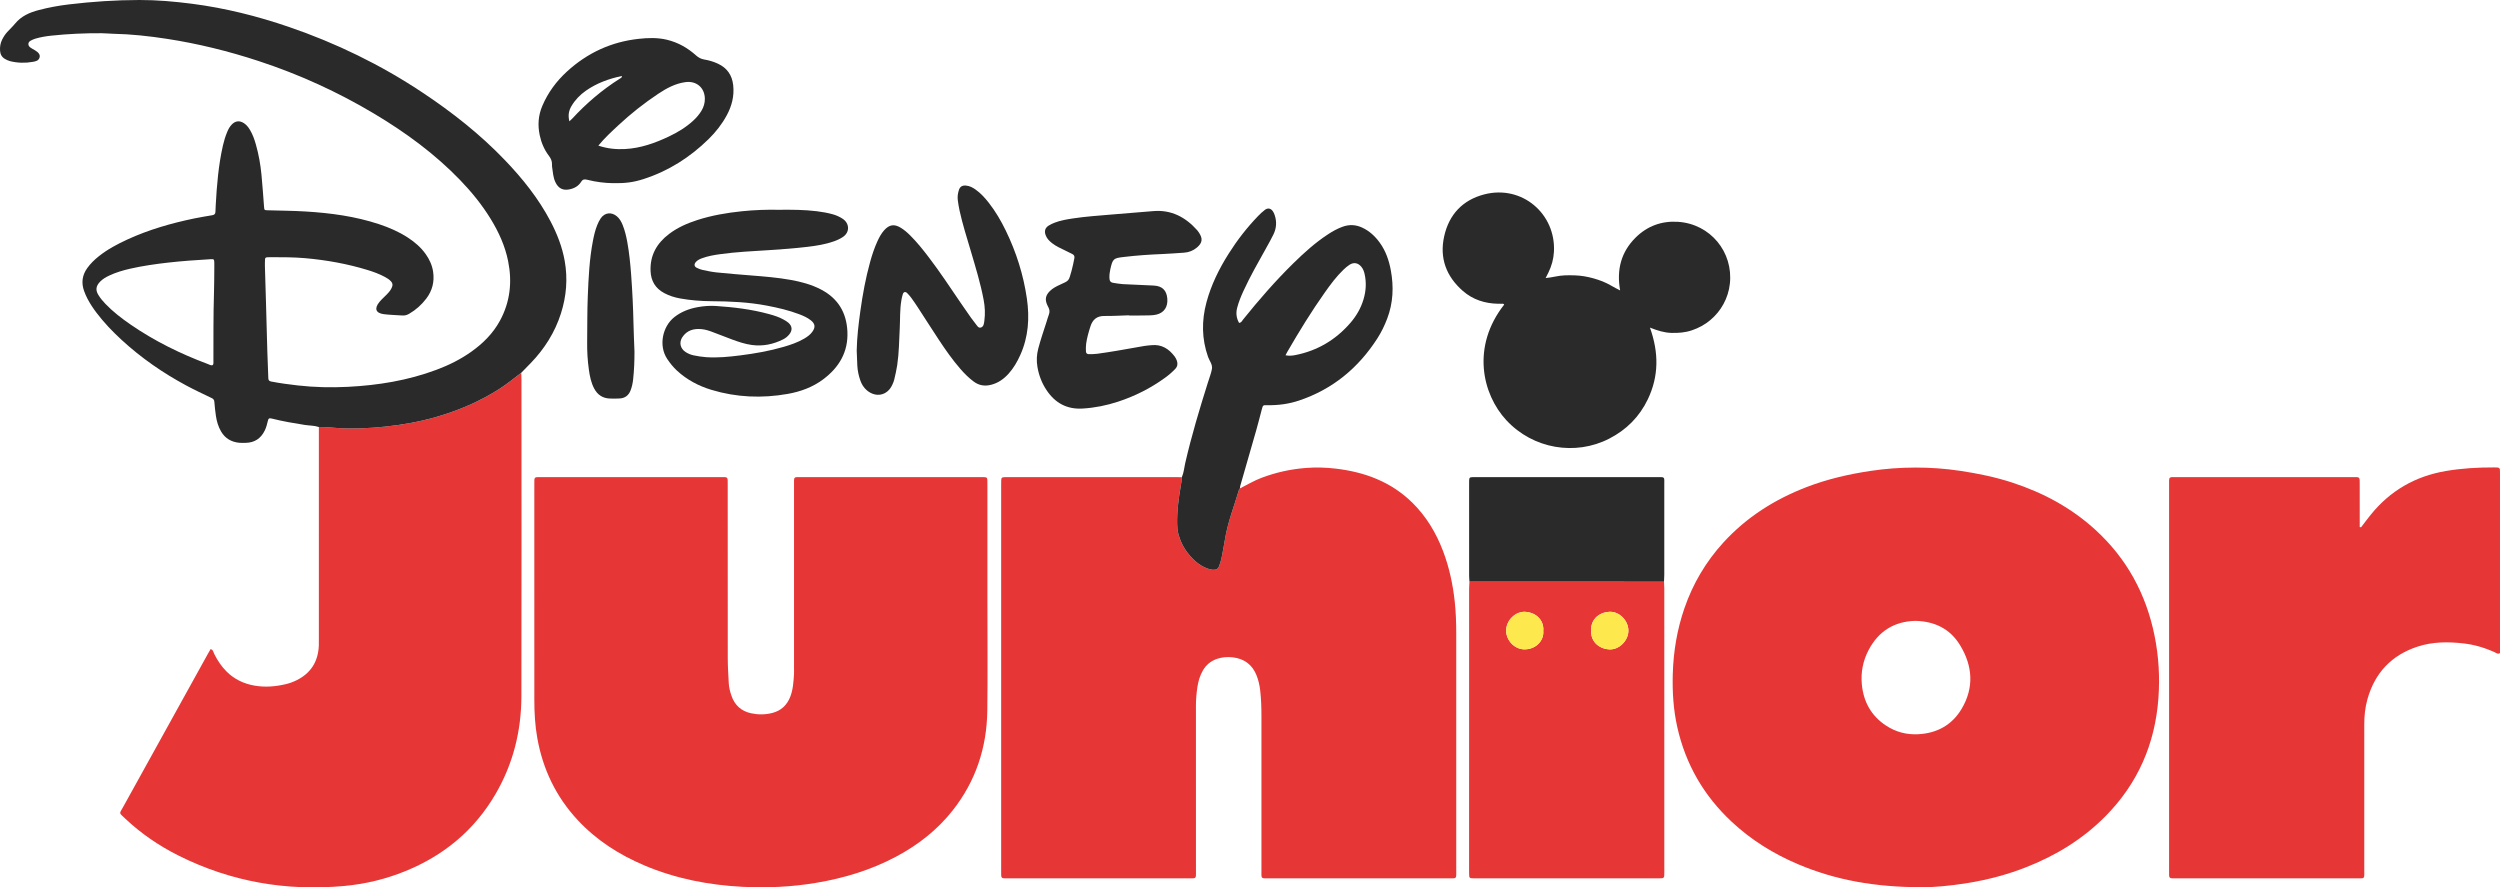 <?xml version="1.0" encoding="UTF-8" standalone="no"?>
<!-- Generator: Adobe Illustrator 16.0.0, SVG Export Plug-In . SVG Version: 6.00 Build 0)  -->

<svg
   xmlns:dc="http://purl.org/dc/elements/1.1/"
   xmlns:cc="http://creativecommons.org/ns#"
   xmlns:rdf="http://www.w3.org/1999/02/22-rdf-syntax-ns#"
   xmlns:svg="http://www.w3.org/2000/svg"
   xmlns="http://www.w3.org/2000/svg"
   xmlns:sodipodi="http://sodipodi.sourceforge.net/DTD/sodipodi-0.dtd"
   xmlns:inkscape="http://www.inkscape.org/namespaces/inkscape"
   version="1.1"
   id="Layer_1"
   x="0px"
   y="0px"
   width="771.523"
   height="273.858"
   viewBox="0 0 771.523 273.858"
   enable-background="new 0 0 792 300"
   xml:space="preserve"
   inkscape:version="0.91 r13725"
   sodipodi:docname="Disney Junior - Dark.svg"><defs
     id="defs41" /><sodipodi:namedview
     pagecolor="#ffffff"
     bordercolor="#666666"
     borderopacity="1"
     objecttolerance="10"
     gridtolerance="10"
     guidetolerance="10"
     inkscape:pageopacity="0"
     inkscape:pageshadow="2"
     inkscape:window-width="1920"
     inkscape:window-height="1017"
     id="namedview39"
     showgrid="false"
     fit-margin-top="0"
     fit-margin-left="0"
     fit-margin-right="0"
     fit-margin-bottom="0"
     inkscape:zoom="1.028519"
     inkscape:cx="389.19958"
     inkscape:cy="298.91715"
     inkscape:window-x="-8"
     inkscape:window-y="-8"
     inkscape:window-maximized="1"
     inkscape:current-layer="Layer_1" /><path
     style="clip-rule:evenodd;fill:#e73636;fill-rule:evenodd"
     inkscape:connector-curvature="0"
     id="path5"
     d="m 382.659,150.731 c 2.224,-1.119 4.361,-2.414 6.708,-3.291 4.428,-1.658 8.974,-2.67 13.702,-3.029 3.022,-0.231 6.026,-0.15 9.003,0.193 9.049,1.041 17.268,4.068 23.88,10.621 4.242,4.206 7.243,9.22 9.362,14.772 1.922,5.034 3.044,10.255 3.628,15.612 0.359,3.293 0.468,6.589 0.469,9.892 0.01,24.241 0.009,48.482 0.001,72.725 0,3.235 0.323,2.834 -2.791,2.836 -18.218,0.01 -36.436,0.009 -54.654,10e-4 -3.015,-10e-4 -2.67,0.344 -2.672,-2.726 -0.009,-15.793 -0.005,-31.587 -0.003,-47.381 0,-2.645 -0.084,-5.282 -0.387,-7.912 -0.178,-1.541 -0.518,-3.041 -1.069,-4.485 -1.305,-3.414 -3.826,-5.293 -7.435,-5.708 -1.622,-0.187 -3.233,-0.05 -4.789,0.466 -1.964,0.653 -3.448,1.903 -4.462,3.717 -0.872,1.561 -1.358,3.252 -1.622,4.999 -0.296,1.959 -0.456,3.931 -0.453,5.922 0.022,16.822 0.015,33.645 0.01,50.467 -0.001,2.951 0.283,2.641 -2.536,2.643 -18.364,0.005 -36.729,0.005 -55.094,0 -2.702,0 -2.487,0.274 -2.487,-2.482 -0.002,-39.594 -0.001,-79.188 -0.001,-118.782 0,-0.514 -0.012,-1.029 0.014,-1.543 0.04,-0.826 0.2,-0.969 1.08,-1.006 0.367,-0.016 0.735,-0.008 1.102,-0.008 17.41,0 34.82,0 52.229,0.002 0.44,0 0.88,0.025 1.32,0.04 0.006,0.884 -0.152,1.745 -0.301,2.615 -0.669,3.905 -1.216,7.825 -1.125,11.804 0.023,1.029 0.097,2.039 0.36,3.049 0.899,3.457 2.777,6.285 5.448,8.602 1.058,0.918 2.255,1.638 3.583,2.117 0.627,0.227 1.258,0.381 1.934,0.367 0.733,-0.014 1.307,-0.281 1.561,-0.985 0.298,-0.825 0.602,-1.658 0.777,-2.514 0.412,-2.01 0.776,-4.03 1.112,-6.053 0.868,-5.237 2.835,-10.161 4.328,-15.22 0.039,-0.128 0.178,-0.225 0.27,-0.337 z" /><path
     style="clip-rule:evenodd;fill:#e73636;fill-rule:evenodd"
     inkscape:connector-curvature="0"
     id="path7"
     d="m 304.723,185.348 c 0,11.313 0.112,22.629 -0.031,33.94 -0.146,11.43 -3.57,21.81 -10.707,30.845 -4.765,6.031 -10.705,10.657 -17.458,14.245 -7.789,4.138 -16.112,6.651 -24.795,8.095 -7.499,1.248 -15.045,1.599 -22.611,1.204 -10.479,-0.546 -20.681,-2.527 -30.384,-6.657 -7.72,-3.283 -14.669,-7.729 -20.427,-13.907 -6.697,-7.186 -10.765,-15.673 -12.493,-25.313 -0.703,-3.916 -0.917,-7.87 -0.919,-11.839 -0.006,-22.114 -0.003,-44.228 -0.001,-66.341 0,-2.621 -0.187,-2.373 2.364,-2.375 18.293,-0.004 36.586,-0.004 54.879,0.002 2.641,0 2.438,-0.286 2.438,2.531 0.002,17.778 -0.011,35.557 0.016,53.336 0.003,2.565 0.174,5.132 0.305,7.696 0.068,1.326 0.393,2.61 0.822,3.864 1.012,2.954 3.03,4.799 6.092,5.453 2.185,0.469 4.371,0.452 6.543,-0.108 2.692,-0.696 4.485,-2.38 5.506,-4.942 0.885,-2.223 1.007,-4.572 1.173,-6.913 0.042,-0.586 0.007,-1.175 0.007,-1.764 0,-18.808 -0.003,-37.614 0.004,-56.421 0.001,-3.096 -0.31,-2.73 2.675,-2.732 18.146,-0.008 36.292,-0.004 54.438,-0.004 0.515,0 1.03,-0.012 1.543,0.011 0.854,0.036 0.976,0.163 1.01,1.068 0.022,0.587 0.009,1.175 0.01,1.763 10e-4,11.754 10e-4,23.509 10e-4,35.263 z" /><path
     style="clip-rule:evenodd;fill:#e73636;fill-rule:evenodd"
     inkscape:connector-curvature="0"
     id="path9"
     d="m 593.298,273.81 c -14.727,-0.018 -26.852,-2.206 -38.438,-7.114 -7.571,-3.208 -14.459,-7.494 -20.48,-13.124 -8.561,-8.003 -14.177,-17.703 -16.746,-29.143 -1.215,-5.401 -1.556,-10.874 -1.399,-16.408 0.194,-6.955 1.322,-13.728 3.589,-20.299 2.617,-7.595 6.62,-14.379 12.046,-20.317 7.13,-7.802 15.808,-13.281 25.607,-17.066 6.395,-2.469 13.022,-3.994 19.8,-5.012 4.591,-0.689 9.199,-1.023 13.814,-1.033 4.617,-0.009 9.224,0.322 13.816,1.008 5.46,0.817 10.837,1.914 16.083,3.63 9.537,3.116 18.211,7.765 25.657,14.568 9.709,8.87 15.664,19.833 18.267,32.685 1.291,6.381 1.669,12.832 1.194,19.291 -1.03,14.064 -6.329,26.28 -16.298,36.38 -6.979,7.071 -15.252,12.125 -24.445,15.746 -5.824,2.295 -11.84,3.884 -18.021,4.895 -5.376,0.876 -10.774,1.356 -14.046,1.313 z m -2.175,-82.206 c -6.479,0.142 -11.404,3.138 -14.498,9.081 -1.704,3.273 -2.381,6.801 -2.053,10.441 0.486,5.403 2.88,9.788 7.498,12.815 2.976,1.952 6.255,2.823 9.809,2.655 5.847,-0.277 10.502,-2.815 13.486,-7.823 3.892,-6.534 3.428,-13.224 -0.43,-19.598 -3.035,-5.017 -7.736,-7.43 -13.812,-7.571 z" /><path
     style="clip-rule:evenodd;fill:#e73636;fill-rule:evenodd"
     inkscape:connector-curvature="0"
     id="path11"
     d="m 160.865,115.043 c 0.022,0.733 0.065,1.466 0.066,2.199 0.003,32.537 0.047,65.075 -0.023,97.611 -0.023,10.766 -2.569,20.952 -8.04,30.293 -6.508,11.112 -15.921,18.881 -27.801,23.705 -6.018,2.444 -12.273,3.96 -18.751,4.56 -17.971,1.664 -35.099,-1.286 -51.268,-9.397 -6.003,-3.012 -11.518,-6.771 -16.409,-11.392 -2.025,-1.913 -1.86,-1.376 -0.635,-3.592 8.662,-15.676 17.342,-31.343 26.018,-47.012 0.319,-0.575 0.654,-1.142 0.982,-1.714 0.811,0.258 0.859,1.014 1.133,1.561 0.993,1.988 2.206,3.809 3.784,5.38 2.424,2.414 5.357,3.788 8.713,4.359 3.243,0.551 6.435,0.275 9.604,-0.476 1.146,-0.271 2.247,-0.68 3.303,-1.203 4.434,-2.197 6.651,-5.815 6.85,-10.717 0.03,-0.733 0.007,-1.469 0.007,-2.203 0.001,-21.74 0.001,-43.48 0.002,-65.222 1.981,-0.05 3.944,0.194 5.916,0.322 4.837,0.313 9.676,0.052 14.485,-0.439 5.318,-0.545 10.579,-1.484 15.732,-2.967 7.016,-2.018 13.659,-4.858 19.806,-8.822 2.281,-1.47 4.352,-3.22 6.526,-4.834 z" /><path
     style="clip-rule:evenodd;fill:#e73636;fill-rule:evenodd"
     inkscape:connector-curvature="0"
     id="path13"
     d="m 728.644,162.725 c 0.977,-1.271 1.931,-2.562 2.937,-3.812 6.013,-7.471 13.751,-11.932 23.223,-13.553 4.949,-0.848 9.907,-1.122 14.904,-1.111 0.365,0.001 0.733,0.008 1.099,0.035 0.424,0.031 0.664,0.287 0.693,0.701 0.03,0.438 0.022,0.88 0.022,1.321 10e-4,17.925 10e-4,35.849 10e-4,53.773 0,0.512 0,1.022 0,1.474 -0.647,0.41 -1.093,-0.008 -1.516,-0.203 -3.092,-1.428 -6.325,-2.397 -9.696,-2.781 -4.77,-0.542 -9.531,-0.547 -14.169,0.963 -8.112,2.637 -13.257,8.128 -15.546,16.308 -0.715,2.556 -0.964,5.184 -0.961,7.844 0.017,14.841 0.015,29.681 0.002,44.519 -0.002,3.247 0.376,2.859 -2.759,2.861 -18.292,0.009 -36.584,0.006 -54.876,0.002 -2.87,0 -2.604,0.279 -2.604,-2.59 -0.003,-39.522 -0.003,-79.045 10e-4,-118.567 0,-3.034 -0.279,-2.659 2.751,-2.661 17.852,-0.008 35.703,-0.006 53.554,-0.002 2.708,0.002 2.525,-0.295 2.526,2.449 0.002,3.6 0.002,7.199 0.002,10.799 0,0.722 0,1.442 0,2.164 0.136,0.021 0.274,0.043 0.412,0.067 z" /><path
     style="clip-rule:evenodd;fill:#2a2a2a;fill-rule:evenodd"
     inkscape:connector-curvature="0"
     id="path15"
     d="m 160.865,115.043 c -2.174,1.614 -4.245,3.363 -6.526,4.835 -6.147,3.964 -12.79,6.804 -19.806,8.822 -5.153,1.483 -10.414,2.421 -15.732,2.967 -4.81,0.492 -9.648,0.752 -14.485,0.439 -1.972,-0.128 -3.934,-0.372 -5.916,-0.322 -1.409,-0.483 -2.901,-0.418 -4.349,-0.646 -3.41,-0.535 -6.808,-1.118 -10.157,-1.959 -0.824,-0.207 -1.059,-0.07 -1.242,0.753 -0.224,1.006 -0.492,1.991 -0.943,2.922 -1.205,2.484 -3.171,3.776 -5.939,3.817 -0.661,0.01 -1.327,0.037 -1.982,-0.03 -2.413,-0.249 -4.31,-1.346 -5.557,-3.478 -0.866,-1.48 -1.336,-3.097 -1.591,-4.772 -0.22,-1.449 -0.365,-2.912 -0.486,-4.373 -0.048,-0.583 -0.267,-0.901 -0.802,-1.158 -2.645,-1.27 -5.308,-2.511 -7.891,-3.901 -7.208,-3.878 -13.898,-8.51 -19.929,-14.061 -2.814,-2.59 -5.455,-5.345 -7.766,-8.403 -1.021,-1.351 -1.956,-2.757 -2.744,-4.253 -0.409,-0.774 -0.759,-1.587 -1.059,-2.412 -0.92,-2.527 -0.608,-4.902 0.97,-7.1 0.994,-1.384 2.204,-2.556 3.529,-3.615 2.716,-2.169 5.758,-3.784 8.903,-5.226 6.574,-3.013 13.476,-4.99 20.533,-6.46 1.867,-0.389 3.754,-0.683 5.633,-1.012 0.572,-0.1 0.937,-0.36 0.952,-0.996 0.018,-0.733 0.059,-1.467 0.099,-2.2 0.34,-6.161 0.848,-12.301 2.22,-18.336 0.326,-1.433 0.761,-2.831 1.325,-4.189 0.34,-0.821 0.756,-1.592 1.373,-2.239 1.113,-1.167 2.412,-1.328 3.766,-0.451 0.82,0.531 1.399,1.288 1.894,2.115 0.836,1.398 1.369,2.923 1.81,4.478 0.863,3.044 1.418,6.152 1.722,9.297 0.319,3.285 0.536,6.581 0.792,9.872 0.083,1.077 0.089,1.098 1.138,1.13 3.888,0.118 7.78,0.133 11.66,0.37 7.709,0.471 15.34,1.478 22.713,3.926 3.075,1.02 6.037,2.295 8.768,4.059 2.177,1.405 4.126,3.066 5.634,5.197 1.161,1.641 1.978,3.431 2.271,5.434 0.448,3.061 -0.252,5.833 -2.132,8.296 -1.443,1.89 -3.179,3.448 -5.241,4.646 -0.656,0.381 -1.327,0.596 -2.089,0.543 -1.902,-0.133 -3.814,-0.171 -5.705,-0.401 -2.547,-0.312 -3.071,-1.752 -1.407,-3.77 0.698,-0.846 1.541,-1.572 2.307,-2.363 0.665,-0.687 1.284,-1.398 1.614,-2.332 0.224,-0.633 0.114,-1.147 -0.307,-1.626 -0.541,-0.617 -1.232,-1.033 -1.946,-1.419 -1.687,-0.911 -3.48,-1.565 -5.305,-2.124 -6.269,-1.919 -12.68,-3.068 -19.21,-3.652 -3.595,-0.321 -7.185,-0.302 -10.782,-0.315 -0.366,-0.002 -0.734,0.007 -1.099,0.041 -0.324,0.03 -0.551,0.226 -0.567,0.557 -0.034,0.732 -0.065,1.467 -0.045,2.2 0.103,3.741 0.229,7.482 0.334,11.222 0.142,4.988 0.262,9.977 0.411,14.965 0.083,2.786 0.212,5.571 0.306,8.356 0.02,0.591 0.216,0.905 0.86,1.03 2.741,0.533 5.504,0.904 8.275,1.216 5.12,0.576 10.261,0.69 15.398,0.43 9.355,-0.475 18.531,-1.957 27.347,-5.258 3.795,-1.42 7.411,-3.2 10.725,-5.551 3.639,-2.581 6.747,-5.669 8.893,-9.624 3.147,-5.801 3.801,-11.962 2.511,-18.37 -0.939,-4.661 -2.882,-8.926 -5.346,-12.96 -2.691,-4.407 -5.931,-8.386 -9.515,-12.097 -7.763,-8.038 -16.687,-14.574 -26.238,-20.294 -11.375,-6.814 -23.365,-12.282 -35.97,-16.415 -9.225,-3.025 -18.617,-5.348 -28.208,-6.826 -5.515,-0.849 -11.062,-1.461 -16.652,-1.569 -1.172,-0.022 -2.342,-0.161 -3.514,-0.167 -5.215,-0.032 -10.418,0.205 -15.605,0.758 -1.608,0.172 -3.2,0.443 -4.754,0.89 -0.558,0.16 -1.11,0.394 -1.61,0.687 -0.805,0.472 -0.86,1.412 -0.111,2.016 0.45,0.363 0.995,0.61 1.497,0.91 1.177,0.704 1.661,1.414 1.433,2.215 -0.293,1.029 -1.194,1.202 -2.075,1.36 -2.344,0.422 -4.682,0.361 -6.994,-0.2 -0.559,-0.136 -1.102,-0.404 -1.607,-0.691 -0.962,-0.548 -1.447,-1.414 -1.525,-2.521 -0.085,-1.199 0.097,-2.342 0.631,-3.422 0.426,-0.859 0.938,-1.667 1.583,-2.375 0.792,-0.869 1.666,-1.666 2.408,-2.573 1.914,-2.336 4.498,-3.461 7.315,-4.2 3.058,-0.802 6.166,-1.372 9.299,-1.746 7.22,-0.862 14.468,-1.349 21.744,-1.361 5.442,-0.009 10.846,0.465 16.239,1.16 10.23,1.319 20.177,3.816 29.921,7.152 14.516,4.97 28.226,11.625 41.007,20.104 9.258,6.142 17.984,12.981 25.689,21.041 5.453,5.703 10.354,11.818 14.039,18.837 2.021,3.853 3.602,7.867 4.371,12.174 0.989,5.538 0.543,10.972 -1.167,16.306 -1.871,5.839 -5.067,10.885 -9.314,15.283 -0.968,1 -1.947,1.991 -2.92,2.986 z m -95.228,-2.351 c 0.322,-0.373 0.222,-0.827 0.224,-1.252 0.022,-7.041 -0.043,-14.082 0.177,-21.122 0.078,-2.492 0.07,-4.987 0.098,-7.48 0.007,-0.586 0.016,-1.174 0,-1.761 -0.028,-1.064 -0.13,-1.145 -1.121,-1.086 -4.39,0.26 -8.776,0.558 -13.148,1.052 -3.937,0.445 -7.855,1.009 -11.717,1.885 -2.215,0.503 -4.397,1.153 -6.463,2.126 -1,0.472 -1.952,1.024 -2.737,1.813 -1.425,1.434 -1.479,2.709 -0.597,4.15 0.616,1.008 1.362,1.905 2.178,2.754 2.349,2.448 5.024,4.5 7.808,6.417 7.409,5.099 15.422,9.025 23.833,12.165 0.464,0.174 0.913,0.502 1.465,0.339 z" /><path
     style="clip-rule:evenodd;fill:#e73636;fill-rule:evenodd"
     inkscape:connector-curvature="0"
     id="path17"
     d="m 513.532,179.498 c 0.029,0.732 0.085,1.463 0.085,2.195 0.005,28.928 0.005,57.855 0.005,86.782 0,0.221 -0.002,0.44 0,0.661 0.015,1.956 0.039,1.932 -1.936,1.932 -18.796,-0.003 -37.591,-0.002 -56.387,-0.002 -0.146,0 -0.294,0.003 -0.44,0 -1.439,-0.034 -1.45,-0.043 -1.481,-1.507 -0.01,-0.441 -0.002,-0.881 -0.002,-1.322 -0.001,-28.781 -0.001,-57.562 0.004,-86.342 0,-0.804 0.072,-1.606 0.109,-2.411 1.172,0.002 2.346,0.008 3.519,0.009 18.841,0.002 37.683,0.003 56.524,0.005 z m -22.454,15.08 c -0.288,2.933 1.949,5.623 5.548,5.831 3.095,0.179 5.979,-2.79 5.912,-5.879 -0.068,-3.069 -2.806,-5.87 -5.85,-5.72 -3.737,0.183 -5.88,2.936 -5.61,5.768 z m -14.809,0.139 c 0.285,-2.869 -1.748,-5.611 -5.483,-5.898 -3.089,-0.238 -5.982,2.654 -5.978,5.795 0.006,3.062 2.642,5.838 5.768,5.787 3.582,-0.06 5.953,-2.821 5.693,-5.684 z" /><path
     style="clip-rule:evenodd;fill:#2a2a2a;fill-rule:evenodd"
     inkscape:connector-curvature="0"
     id="path19"
     d="m 509.187,101.098 c 2.757,7.707 2.758,14.985 -0.642,22.103 -2.589,5.422 -6.623,9.454 -11.962,12.188 -10.397,5.325 -23.437,3.196 -31.689,-5.685 -7.511,-8.081 -10.845,-22.759 -0.703,-35.68 -0.203,-0.452 -0.619,-0.231 -0.94,-0.271 -0.289,-0.037 -0.586,-0.004 -0.879,-0.009 -4.104,-0.071 -7.838,-1.253 -10.941,-3.975 -5.103,-4.475 -7.224,-10.095 -5.755,-16.792 1.484,-6.766 5.709,-11.256 12.374,-12.986 11.675,-3.032 22.172,6.035 21.507,17.75 -0.125,2.212 -0.71,4.34 -1.691,6.341 -0.256,0.523 -0.522,1.041 -0.872,1.733 2.089,-0.193 3.962,-0.785 5.917,-0.839 1.99,-0.054 3.966,-0.043 5.926,0.276 1.959,0.319 3.859,0.867 5.716,1.584 1.841,0.712 3.464,1.851 5.433,2.787 -1.139,-6.384 0.297,-11.872 4.803,-16.329 3.576,-3.537 8.009,-5.16 13.021,-4.842 10.077,0.639 17.132,9.395 16.04,19.129 -0.246,2.202 -0.906,4.302 -1.977,6.262 -1.033,1.894 -2.387,3.527 -4.026,4.912 -1.699,1.436 -3.626,2.477 -5.74,3.188 -2.051,0.691 -4.156,0.852 -6.3,0.791 -2.2,-0.063 -4.275,-0.703 -6.62,-1.636 z" /><path
     style="clip-rule:evenodd;fill:#2a2a2a;fill-rule:evenodd"
     inkscape:connector-curvature="0"
     id="path21"
     d="m 382.659,150.731 c -0.092,0.112 -0.231,0.209 -0.269,0.336 -1.492,5.059 -3.46,9.982 -4.328,15.22 -0.336,2.022 -0.701,4.043 -1.112,6.053 -0.176,0.855 -0.479,1.688 -0.777,2.514 -0.254,0.704 -0.827,0.972 -1.561,0.985 -0.676,0.014 -1.307,-0.141 -1.934,-0.367 -1.328,-0.479 -2.526,-1.199 -3.583,-2.117 -2.67,-2.316 -4.548,-5.145 -5.448,-8.602 -0.263,-1.01 -0.337,-2.02 -0.36,-3.049 -0.091,-3.979 0.456,-7.898 1.125,-11.804 0.148,-0.87 0.307,-1.731 0.301,-2.615 0.623,-1.349 0.704,-2.83 1.03,-4.251 1.951,-8.512 4.467,-16.865 7.088,-25.189 0.022,-0.069 0.055,-0.136 0.076,-0.206 0.382,-1.264 0.891,-2.506 1.109,-3.797 0.23,-1.366 -0.769,-2.472 -1.2,-3.696 -1.969,-5.589 -2.012,-11.205 -0.481,-16.882 1.447,-5.365 3.873,-10.281 6.825,-14.956 2.633,-4.171 5.642,-8.053 9.062,-11.608 0.659,-0.686 1.366,-1.337 2.119,-1.92 0.892,-0.692 1.818,-0.52 2.464,0.405 0.247,0.354 0.431,0.769 0.57,1.181 0.688,2.043 0.562,4.058 -0.381,5.988 -0.676,1.382 -1.428,2.729 -2.178,4.074 -2.463,4.42 -4.989,8.809 -7.098,13.416 -0.762,1.665 -1.456,3.361 -1.919,5.145 -0.429,1.65 -0.242,3.188 0.588,4.659 0.725,-0.055 0.948,-0.673 1.301,-1.112 4.838,-6.007 9.892,-11.822 15.396,-17.23 3.352,-3.295 6.838,-6.445 10.792,-9.026 1.414,-0.922 2.88,-1.738 4.482,-2.313 2.046,-0.734 4.024,-0.646 5.986,0.255 2.264,1.039 4.021,2.68 5.462,4.669 1.844,2.546 2.841,5.447 3.409,8.507 0.943,5.079 0.737,10.076 -1.119,14.947 -0.812,2.132 -1.805,4.176 -3.037,6.095 -5.873,9.137 -13.809,15.697 -24.167,19.17 -3.152,1.057 -6.423,1.495 -9.751,1.432 -1.385,-0.026 -1.387,-0.031 -1.746,1.32 -0.565,2.126 -1.098,4.262 -1.699,6.377 -1.541,5.433 -3.105,10.858 -4.679,16.28 -0.163,0.567 -0.37,1.114 -0.358,1.712 z m 14.065,-41.084 c 1.183,0.22 2.129,0.113 3.063,-0.073 6.803,-1.349 12.44,-4.707 16.964,-9.936 1.846,-2.132 3.233,-4.537 4.044,-7.258 0.77,-2.586 0.931,-5.189 0.332,-7.832 -0.182,-0.8 -0.46,-1.551 -0.979,-2.189 -1.015,-1.25 -2.345,-1.507 -3.688,-0.64 -0.673,0.434 -1.29,0.973 -1.869,1.529 -2.183,2.098 -3.976,4.522 -5.716,6.981 -4.203,5.939 -7.999,12.137 -11.64,18.432 -0.142,0.245 -0.262,0.502 -0.511,0.986 z" /><path
     style="clip-rule:evenodd;fill:#2a2a2a;fill-rule:evenodd"
     inkscape:connector-curvature="0"
     id="path23"
     d="m 240.365,64.742 c 4.072,-0.041 7.888,-0.022 11.688,0.444 1.678,0.207 3.34,0.499 4.968,0.953 1.064,0.296 2.067,0.749 2.998,1.354 2.164,1.407 2.321,4.162 0.092,5.646 -0.864,0.576 -1.786,1.003 -2.76,1.345 -2.65,0.931 -5.41,1.367 -8.177,1.694 -3.934,0.466 -7.884,0.763 -11.84,1.014 -5.05,0.321 -10.112,0.551 -15.133,1.252 -1.893,0.264 -3.769,0.588 -5.57,1.257 -0.696,0.258 -1.351,0.567 -1.861,1.129 -0.626,0.69 -0.563,1.406 0.238,1.806 0.585,0.292 1.212,0.545 1.849,0.68 1.435,0.304 2.878,0.61 4.334,0.758 3.577,0.363 7.161,0.656 10.745,0.94 4.025,0.32 8.049,0.642 12.027,1.356 3.259,0.585 6.439,1.424 9.405,2.97 5.237,2.729 7.862,7.092 8.144,12.918 0.307,6.363 -2.57,11.157 -7.526,14.846 -3.244,2.413 -6.979,3.767 -10.916,4.462 -7.922,1.398 -15.786,1.081 -23.514,-1.255 -3.981,-1.204 -7.597,-3.113 -10.67,-5.965 -1.136,-1.054 -2.094,-2.253 -2.957,-3.539 -2.764,-4.125 -1.471,-10.044 2.157,-12.922 2.131,-1.689 4.575,-2.615 7.205,-3.093 1.879,-0.343 3.777,-0.494 5.696,-0.363 5.5,0.376 10.958,1.021 16.291,2.487 1.557,0.428 3.104,0.898 4.522,1.697 0.51,0.288 1.032,0.578 1.473,0.956 1.253,1.074 1.333,2.392 0.268,3.675 -0.523,0.63 -1.167,1.138 -1.889,1.499 -3.026,1.515 -6.229,2.173 -9.603,1.724 -2.118,-0.283 -4.141,-0.969 -6.138,-1.709 -1.925,-0.714 -3.844,-1.446 -5.756,-2.197 -1.168,-0.459 -2.366,-0.858 -3.602,-0.982 -2.4,-0.24 -4.554,0.321 -5.972,2.469 -1.083,1.642 -0.645,3.523 1.007,4.593 0.744,0.482 1.563,0.833 2.428,1.013 1.292,0.268 2.59,0.483 3.917,0.573 3.539,0.241 7.043,-0.109 10.538,-0.553 4.515,-0.573 8.997,-1.357 13.375,-2.632 2.184,-0.637 4.335,-1.371 6.318,-2.528 0.961,-0.561 1.853,-1.194 2.513,-2.104 1.044,-1.441 0.901,-2.511 -0.505,-3.603 -1.054,-0.818 -2.266,-1.352 -3.502,-1.824 -3.235,-1.235 -6.593,-2.011 -9.985,-2.661 -5.647,-1.082 -11.359,-1.333 -17.091,-1.369 -3.233,-0.021 -6.451,-0.268 -9.638,-0.838 -1.744,-0.312 -3.416,-0.83 -4.987,-1.674 -2.703,-1.45 -4.064,-3.718 -4.197,-6.755 -0.213,-4.897 1.924,-8.627 5.742,-11.509 2.611,-1.971 5.568,-3.267 8.652,-4.263 4.487,-1.45 9.112,-2.236 13.796,-2.721 3.876,-0.401 7.761,-0.529 11.403,-0.451 z" /><path
     style="clip-rule:evenodd;fill:#2a2a2a;fill-rule:evenodd"
     inkscape:connector-curvature="0"
     id="path25"
     d="m 513.532,179.498 c -18.842,-0.002 -37.684,-0.003 -56.524,-0.005 -1.173,-0.001 -2.347,-0.007 -3.519,-0.009 -0.035,-0.582 -0.1,-1.166 -0.102,-1.75 -0.007,-9.462 -0.004,-18.924 -0.004,-28.386 0,-0.366 -0.011,-0.734 0.009,-1.1 0.041,-0.831 0.184,-0.967 1.075,-0.998 0.512,-0.019 1.027,-0.005 1.54,-0.005 18.336,0 36.674,-0.004 55.012,0.003 2.961,0.002 2.591,-0.328 2.595,2.55 0.013,9.168 0.006,18.338 10e-4,27.506 0,0.731 -0.053,1.464 -0.083,2.194 z" /><path
     style="clip-rule:evenodd;fill:#2a2a2a;fill-rule:evenodd"
     inkscape:connector-curvature="0"
     id="path27"
     d="m 264.386,108.232 c 0.076,-4.121 0.565,-8.203 1.131,-12.272 0.708,-5.089 1.634,-10.14 3.005,-15.099 0.606,-2.194 1.318,-4.353 2.267,-6.424 0.551,-1.204 1.177,-2.368 2.065,-3.367 1.557,-1.752 3.09,-2.008 5.073,-0.817 1.074,0.645 2.02,1.462 2.909,2.343 2.145,2.124 4.017,4.479 5.843,6.874 3.474,4.556 6.618,9.343 9.845,14.073 1.034,1.516 2.082,3.022 3.138,4.523 0.422,0.6 0.865,1.187 1.333,1.753 0.456,0.551 0.874,1.458 1.63,1.286 0.983,-0.224 1.046,-1.308 1.161,-2.164 0.286,-2.126 0.178,-4.249 -0.217,-6.356 -0.96,-5.128 -2.495,-10.106 -3.968,-15.1 -1.225,-4.149 -2.55,-8.271 -3.473,-12.502 -0.234,-1.074 -0.413,-2.163 -0.549,-3.253 -0.13,-1.031 0.021,-2.058 0.331,-3.044 0.343,-1.091 1.028,-1.51 2.181,-1.419 1.138,0.09 2.104,0.608 3.009,1.254 1.57,1.119 2.85,2.532 4.032,4.04 2.093,2.669 3.793,5.586 5.27,8.626 3.228,6.642 5.434,13.61 6.498,20.927 0.871,5.998 0.488,11.853 -2.039,17.458 -0.94,2.088 -2.075,4.053 -3.612,5.758 -1.451,1.609 -3.158,2.832 -5.297,3.396 -1.964,0.518 -3.756,0.283 -5.424,-0.943 -1.551,-1.14 -2.888,-2.491 -4.146,-3.931 -2.467,-2.828 -4.609,-5.9 -6.671,-9.026 -2.183,-3.307 -4.308,-6.653 -6.471,-9.975 -0.641,-0.984 -1.302,-1.956 -1.993,-2.904 -0.387,-0.532 -0.828,-1.032 -1.292,-1.499 -0.53,-0.53 -1.101,-0.399 -1.339,0.322 -0.206,0.622 -0.335,1.273 -0.447,1.92 -0.489,2.834 -0.355,5.708 -0.499,8.564 -0.192,3.808 -0.22,7.629 -0.78,11.41 -0.226,1.519 -0.583,3.022 -0.932,4.521 -0.131,0.564 -0.379,1.11 -0.626,1.641 -1.521,3.256 -5.029,3.984 -7.812,1.634 -0.984,-0.831 -1.619,-1.899 -2.033,-3.092 -0.507,-1.459 -0.828,-2.969 -0.914,-4.516 -0.084,-1.54 -0.126,-3.08 -0.187,-4.62 z" /><path
     style="clip-rule:evenodd;fill:#2a2a2a;fill-rule:evenodd"
     inkscape:connector-curvature="0"
     id="path29"
     d="m 348.352,97.307 c -2.495,0.077 -4.991,0.236 -7.484,0.205 -2.341,-0.029 -3.657,1.071 -4.351,3.225 -0.564,1.751 -1.066,3.513 -1.323,5.333 -0.112,0.792 -0.092,1.611 -0.064,2.415 0.017,0.495 0.364,0.818 0.866,0.815 0.88,-0.004 1.767,-0.007 2.636,-0.124 2.036,-0.274 4.067,-0.594 6.094,-0.936 2.822,-0.476 5.635,-0.999 8.457,-1.478 0.723,-0.124 1.459,-0.16 2.19,-0.236 3.11,-0.323 5.36,1.132 7.146,3.498 0.304,0.402 0.539,0.882 0.697,1.362 0.292,0.893 0.168,1.726 -0.515,2.448 -0.963,1.019 -2.021,1.923 -3.153,2.744 -4.43,3.217 -9.259,5.656 -14.456,7.366 -3.57,1.176 -7.225,1.912 -10.986,2.138 -4.868,0.293 -8.514,-1.73 -11.163,-5.725 -1.441,-2.172 -2.348,-4.569 -2.785,-7.125 -0.323,-1.894 -0.24,-3.781 0.261,-5.674 0.732,-2.77 1.662,-5.473 2.537,-8.195 0.247,-0.767 0.456,-1.549 0.739,-2.303 0.278,-0.738 0.238,-1.43 -0.105,-2.123 -0.13,-0.263 -0.269,-0.522 -0.39,-0.789 -0.788,-1.729 -0.547,-3.013 0.839,-4.368 0.854,-0.833 1.903,-1.372 2.971,-1.865 3.016,-1.393 2.738,-1.019 3.692,-4.395 0.359,-1.267 0.599,-2.569 0.858,-3.862 0.111,-0.557 -0.102,-1.003 -0.642,-1.266 -0.792,-0.385 -1.575,-0.788 -2.367,-1.17 -1.321,-0.64 -2.667,-1.236 -3.833,-2.15 -0.875,-0.687 -1.657,-1.447 -2.04,-2.537 -0.424,-1.207 -0.178,-2.168 0.895,-2.884 0.603,-0.401 1.29,-0.694 1.969,-0.958 1.791,-0.693 3.678,-0.994 5.565,-1.281 3.922,-0.599 7.879,-0.858 11.827,-1.2 4.313,-0.373 8.632,-0.693 12.946,-1.062 5.595,-0.478 9.962,1.846 13.583,5.899 0.194,0.218 0.361,0.463 0.524,0.708 1.253,1.867 1.112,3.17 -0.592,4.62 -1.146,0.974 -2.5,1.511 -4.019,1.604 -2.197,0.134 -4.391,0.328 -6.588,0.414 -4.035,0.159 -8.06,0.436 -12.068,0.92 -3.102,0.373 -3.337,0.502 -4.084,3.862 -0.189,0.852 -0.289,1.747 -0.257,2.616 0.033,0.908 0.312,1.38 1.268,1.51 0.944,0.128 1.885,0.328 2.833,0.381 3.002,0.167 6.008,0.28 9.012,0.414 0.22,0.01 0.44,0.026 0.66,0.038 2.504,0.136 3.857,1.451 4.087,3.97 0.234,2.578 -0.975,4.399 -3.313,4.973 -1.296,0.319 -2.627,0.231 -3.944,0.274 -1.541,0.051 -3.084,0.012 -4.627,0.012 -0.001,-0.019 -0.002,-0.039 -0.003,-0.058 z" /><path
     style="clip-rule:evenodd;fill:#2a2a2a;fill-rule:evenodd"
     inkscape:connector-curvature="0"
     id="path31"
     d="m 188.88,56.514 c -2.046,-0.021 -4.889,-0.326 -7.674,-1.042 -0.789,-0.203 -1.351,-0.171 -1.842,0.616 -0.865,1.384 -2.216,2.107 -3.804,2.383 -1.918,0.333 -3.242,-0.385 -4.114,-2.16 -0.764,-1.555 -0.818,-3.259 -1.079,-4.921 -0.034,-0.216 -0.022,-0.44 -0.015,-0.661 0.029,-0.994 -0.321,-1.807 -0.933,-2.612 -1.437,-1.892 -2.357,-4.039 -2.854,-6.375 -0.66,-3.107 -0.455,-6.109 0.796,-9.054 1.754,-4.129 4.358,-7.643 7.649,-10.648 6.265,-5.722 13.625,-9.122 22.059,-10.051 2.911,-0.321 5.859,-0.418 8.765,0.281 3.438,0.828 6.407,2.528 9.01,4.865 0.747,0.671 1.54,1.073 2.495,1.23 1.456,0.241 2.855,0.659 4.196,1.279 2.848,1.314 4.393,3.531 4.737,6.647 0.369,3.337 -0.423,6.404 -1.998,9.315 -1.481,2.736 -3.39,5.161 -5.599,7.325 -5.749,5.632 -12.384,9.856 -20.079,12.331 -3.132,1.009 -5.723,1.359 -9.716,1.252 z m -4.223,-11.57 c 2.888,0.964 5.583,1.192 8.279,1.047 4.761,-0.253 9.183,-1.826 13.454,-3.848 2.732,-1.294 5.303,-2.841 7.541,-4.902 0.979,-0.901 1.843,-1.894 2.531,-3.031 0.698,-1.153 1.083,-2.392 1.062,-3.76 -0.052,-3.392 -2.588,-5.561 -5.984,-5.105 -3.145,0.422 -5.853,1.9 -8.424,3.612 -4.345,2.893 -8.437,6.121 -12.258,9.683 -2.089,1.945 -4.203,3.866 -6.201,6.304 z m -8.942,-7.5 c 0.477,-0.449 0.701,-0.635 0.896,-0.847 4.342,-4.707 9.174,-8.83 14.588,-12.263 0.319,-0.203 0.749,-0.328 0.741,-0.886 -4.018,0.834 -7.773,2.202 -11.126,4.544 -1.822,1.273 -3.337,2.847 -4.469,4.774 -0.802,1.367 -1.098,2.8 -0.63,4.678 z" /><path
     style="clip-rule:evenodd;fill:#2a2a2a;fill-rule:evenodd"
     inkscape:connector-curvature="0"
     id="path33"
     d="m 195.806,108.548 c 0.004,2.864 -0.104,5.718 -0.419,8.566 -0.13,1.174 -0.373,2.314 -0.804,3.413 -0.596,1.515 -1.718,2.352 -3.339,2.444 -1.024,0.059 -2.055,0.063 -3.08,0.019 -2.158,-0.094 -3.741,-1.125 -4.765,-3.031 -0.99,-1.843 -1.383,-3.856 -1.67,-5.893 -0.4,-2.835 -0.562,-5.689 -0.526,-8.555 0.058,-4.694 0.002,-9.393 0.193,-14.081 0.233,-5.708 0.497,-11.423 1.578,-17.06 0.318,-1.659 0.69,-3.303 1.323,-4.871 0.299,-0.743 0.649,-1.487 1.104,-2.142 1.235,-1.777 3.311,-2.003 4.975,-0.599 0.865,0.731 1.391,1.701 1.801,2.727 0.685,1.708 1.1,3.492 1.426,5.299 0.6,3.323 0.926,6.682 1.176,10.044 0.373,5.044 0.62,10.096 0.724,15.154 0.058,2.858 0.199,5.712 0.303,8.566 z" /><path
     style="clip-rule:evenodd;fill:#fde84d;fill-rule:evenodd"
     inkscape:connector-curvature="0"
     id="path35"
     d="m 491.078,194.578 c -0.271,-2.832 1.873,-5.585 5.61,-5.768 3.044,-0.15 5.781,2.65 5.85,5.72 0.067,3.089 -2.817,6.058 -5.912,5.879 -3.598,-0.208 -5.836,-2.898 -5.548,-5.831 z" /><path
     style="clip-rule:evenodd;fill:#fde84d;fill-rule:evenodd"
     inkscape:connector-curvature="0"
     id="path37"
     d="m 476.269,194.717 c 0.26,2.863 -2.11,5.624 -5.693,5.684 -3.126,0.051 -5.762,-2.725 -5.768,-5.787 -0.005,-3.141 2.889,-6.033 5.978,-5.795 3.735,0.287 5.768,3.029 5.483,5.898 z" /></svg>
